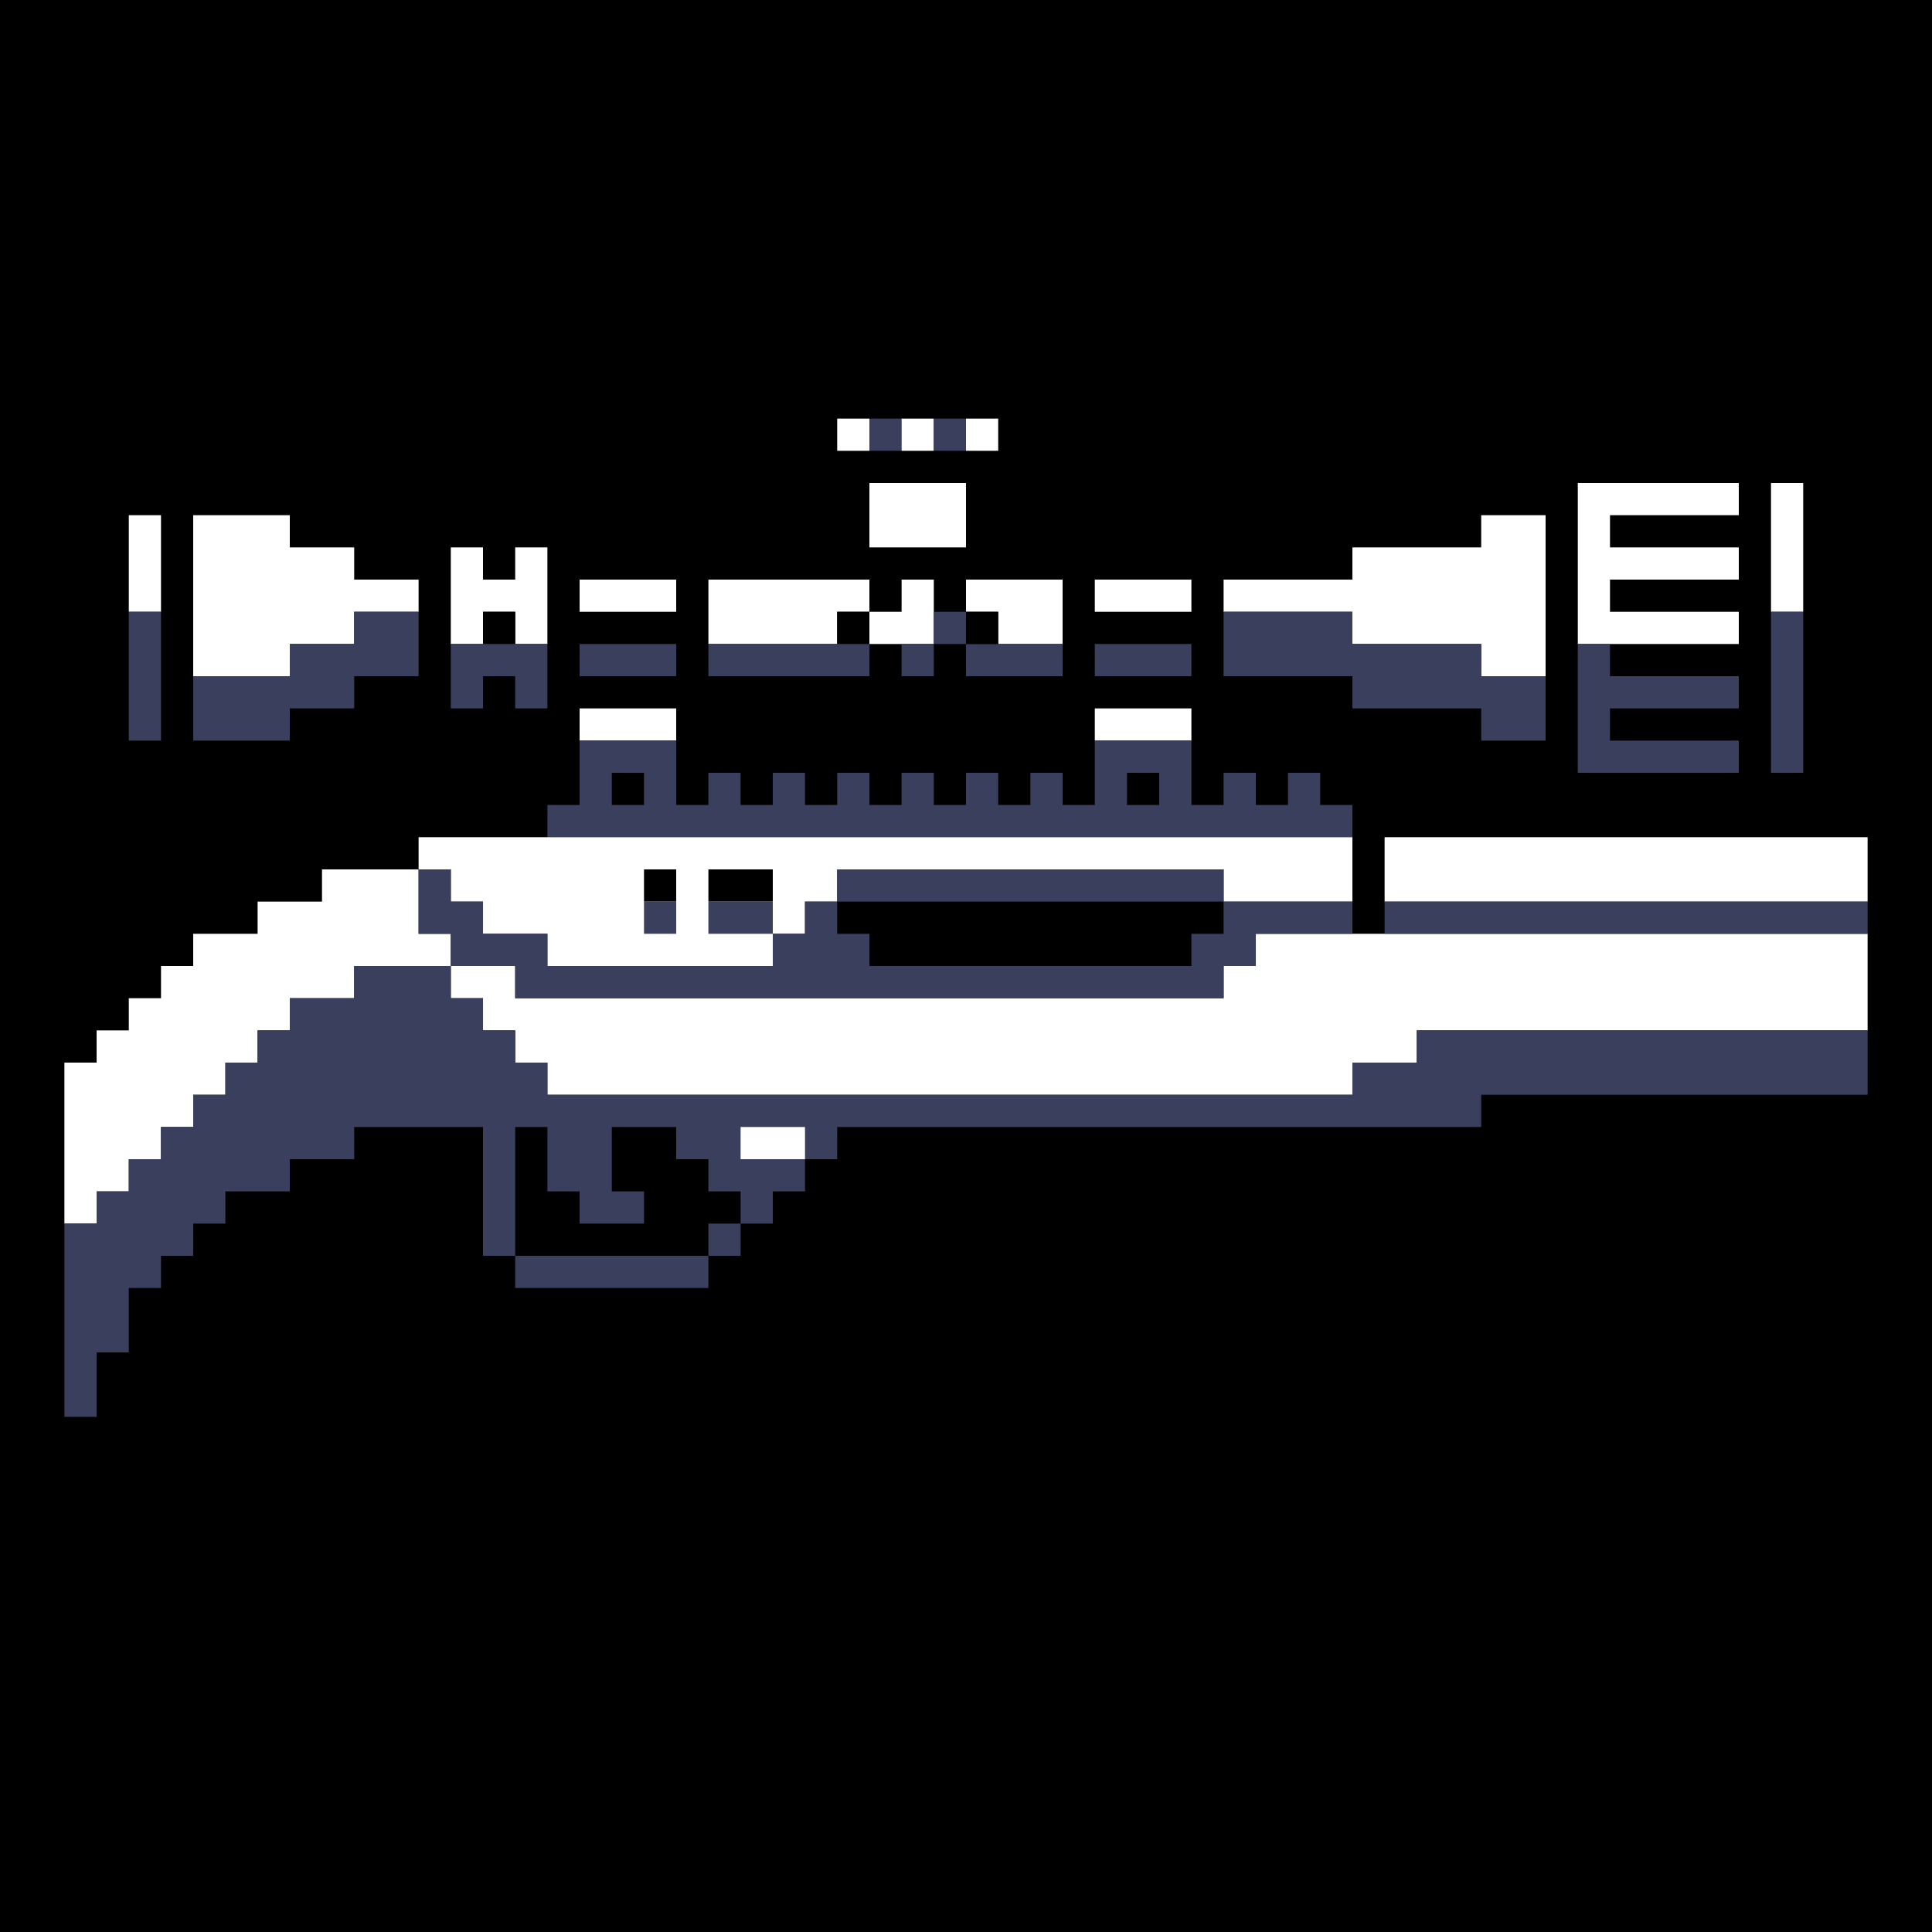 <svg xmlns="http://www.w3.org/2000/svg" width="240" height="240"><path style="fill:#0000;stroke:none" d="M0 0v240h240V0H0z"/><path style="fill:#fff;stroke:none" d="M104 52v4h4v-4h-4z"/><path style="fill:#3a3f5e;stroke:none" d="M108 52v4h4v-4h-4z"/><path style="fill:#fff;stroke:none" d="M112 52v4h4v-4h-4z"/><path style="fill:#3a3f5e;stroke:none" d="M116 52v4h4v-4h-4z"/><path style="fill:#fff;stroke:none" d="M120 52v4h4v-4h-4m-12 8v8h12v-8h-12m88 0v20h20v-4h-16v-4h16v-4h-16v-4h16v-4h-20m24 0v16h4V60h-4M16 64v12h4V64h-4m8 0v20h12v-4h8v-4h8v-4h-8v-4h-8v-4H24m160 0v4h-16v4h-16v4h16v4h16v4h8V64h-8M56 68v12h4v-4h4v4h4V68h-4v4h-4v-4h-4m16 4v4h12v-4H72m16 0v8h16v-4h4v4h8v-8h-4v4h-4v-4H88m32 0v4h4v4h8v-8h-12m16 0v4h12v-4h-12z"/><path style="fill:#3a3f5e;stroke:none" d="M16 76v16h4V76h-4m28 0v4h-8v4H24v8h12v-4h8v-4h8v-8h-8z"/><path style="fill:#0000;stroke:none" d="M60 76v4h4v-4h-4m44 0v4h4v-4h-4z"/><path style="fill:#3a3f5e;stroke:none" d="M116 76v4h4v4h12v-4h-12v-4h-4z"/><path style="fill:#0000;stroke:none" d="M120 76v4h4v-4h-4z"/><path style="fill:#3a3f5e;stroke:none" d="M152 76v8h16v4h16v4h8v-8h-8v-4h-16v-4h-16m68 0v20h4V76h-4M56 80v8h4v-4h4v4h4v-8H56m16 0v4h12v-4H72m16 0v4h20v-4H88m24 0v4h4v-4h-4m24 0v4h12v-4h-12m60 0v16h20v-4h-16v-4h16v-4h-16v-4h-4z"/><path style="fill:#fff;stroke:none" d="M72 88v4h12v-4H72m64 0v4h12v-4h-12z"/><path style="fill:#3a3f5e;stroke:none" d="M72 92v8h-4v4h100v-4h-4v-4h-4v4h-4v-4h-4v4h-4v-8h-12v8h-4v-4h-4v4h-4v-4h-4v4h-4v-4h-4v4h-4v-4h-4v4h-4v-4h-4v4h-4v-4h-4v4h-4v-8H72z"/><path style="fill:#0000;stroke:none" d="M76 96v4h4v-4h-4m64 0v4h4v-4h-4z"/><path style="fill:#fff;stroke:none" d="M52 104v4H40v4h-8v4h-8v4h-4v4h-4v4h-4v4H8v20h4v-4h4v-4h4v-4h4v-4h4v-4h4v-4h4v-4h8v-4h12v4h4v4h4v4h4v4h100v-4h8v-4h56v-12h-76v4h-4v4H64v-4h-8v-4h-4v-8h4v4h4v4h8v4h28v-4h4v-4h4v-4h48v4h16v-8H52m120 0v8h60v-8h-60z"/><path style="fill:#3a3f5e;stroke:none" d="M52 108v8h4v4h8v4h88v-4h4v-4h12v-4h-16v-4h-48v4h-4v4h-4v4H68v-4h-8v-4h-4v-4h-4z"/><path style="fill:#0000;stroke:none" d="M80 108v4h4v-4h-4m8 0v4h8v-4h-8z"/><path style="fill:#3a3f5e;stroke:none" d="M80 112v4h4v-4h-4m8 0v4h8v-4h-8z"/><path style="fill:#0000;stroke:none" d="M104 112v4h4v4h40v-4h4v-4h-48z"/><path style="fill:#3a3f5e;stroke:none" d="M172 112v4h60v-4h-60m-128 8v4h-8v4h-4v4h-4v4h-4v4h-4v4h-4v4h-4v4H8v24h4v-8h4v-8h4v-4h4v-4h4v-4h8v-4h8v-4h16v16h4v4h24v-4h4v-4h4v-4h4v-4h4v-4h80v-4h48v-8h-56v4h-8v4H68v-4h-4v-4h-4v-4h-4v-4H44z"/><path style="fill:#0000;stroke:none" d="M64 140v16h24v-4h4v-4h-4v-4h-4v-4h-8v8h4v4h-8v-4h-4v-8h-4z"/><path style="fill:#fff;stroke:none" d="M92 140v4h8v-4h-8z"/></svg>
